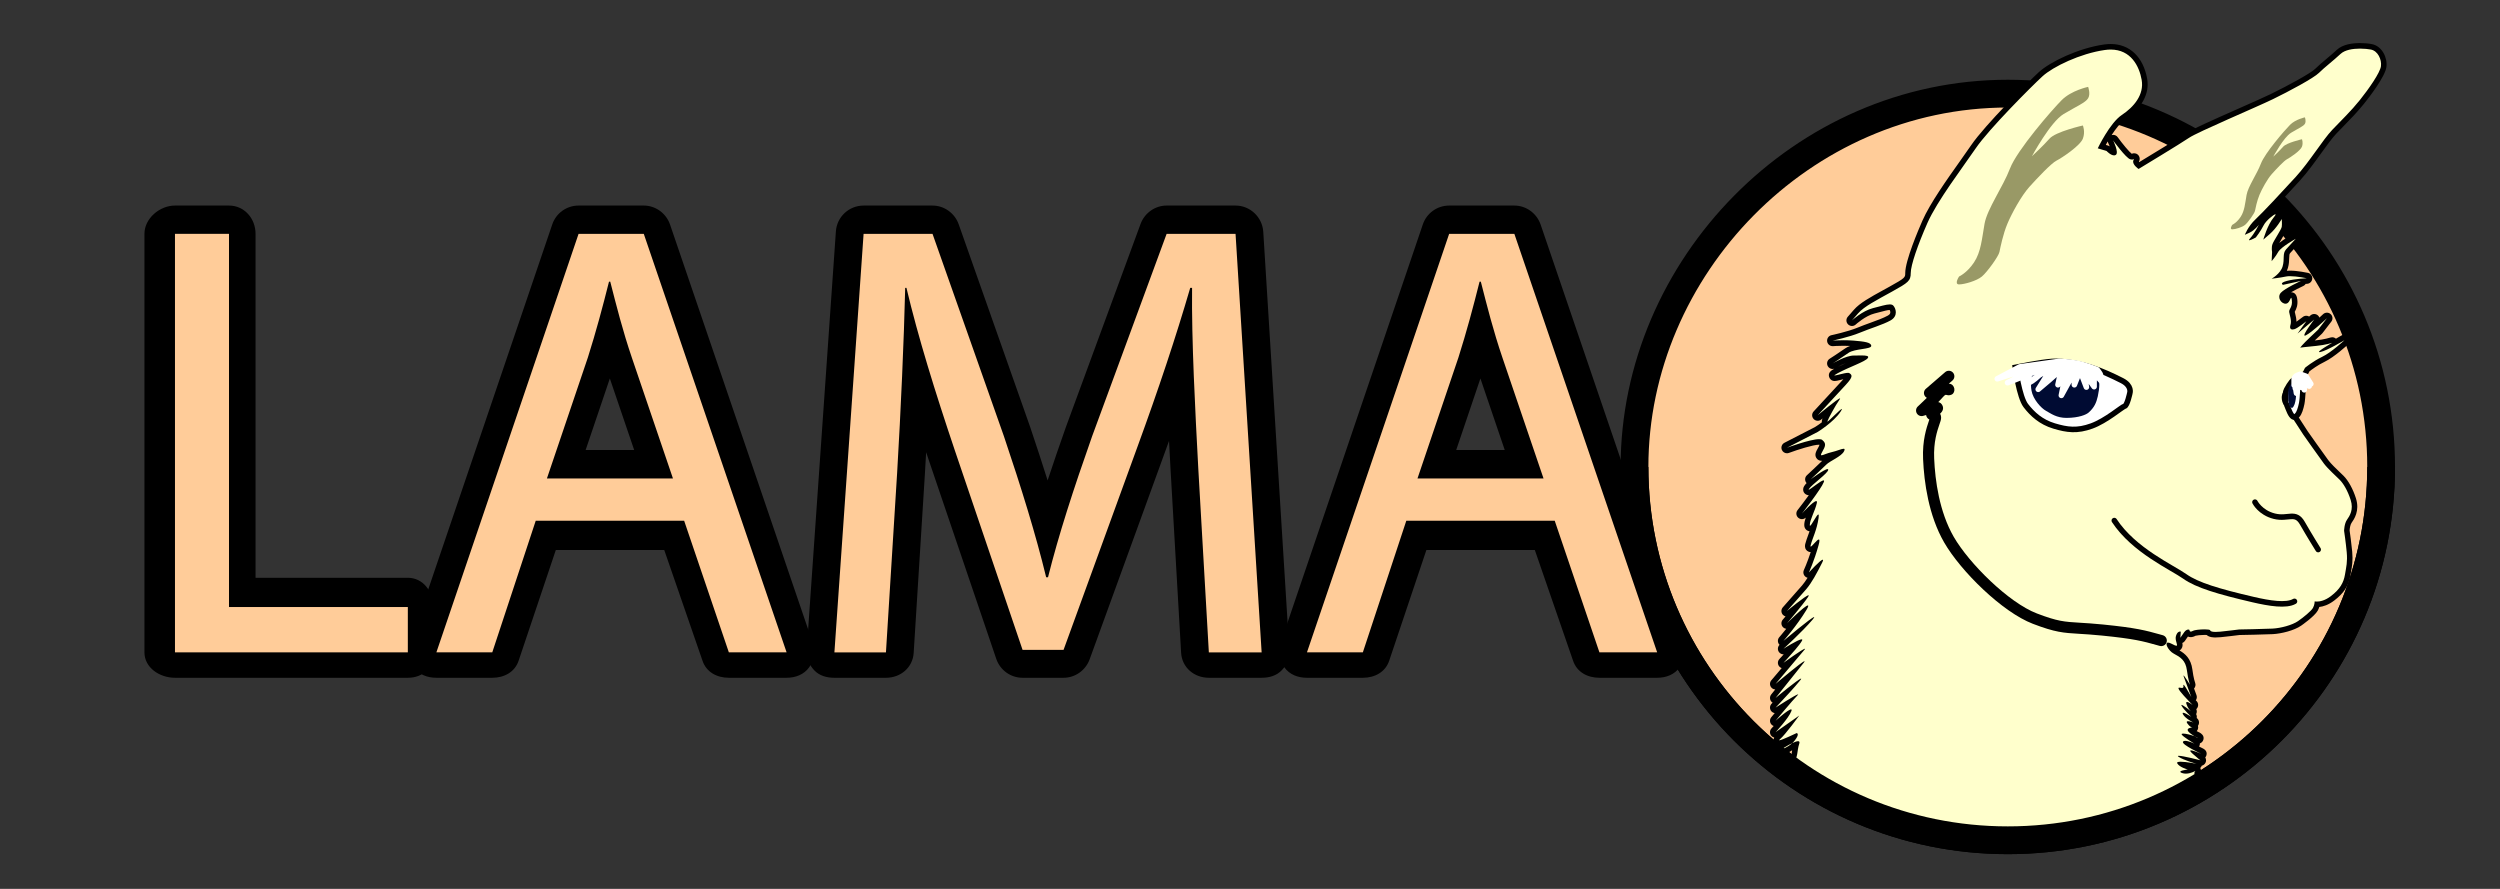<?xml version="1.0" encoding="utf-8"?>
<!-- Generator: Adobe Illustrator 16.0.0, SVG Export Plug-In . SVG Version: 6.00 Build 0)  -->
<!DOCTYPE svg PUBLIC "-//W3C//DTD SVG 1.1//EN" "http://www.w3.org/Graphics/SVG/1.1/DTD/svg11.dtd">
<svg version="1.1" xmlns="http://www.w3.org/2000/svg" xmlns:xlink="http://www.w3.org/1999/xlink" x="0px" y="0px" width="450px"
	 height="160px" viewBox="0 0 450 160" enable-background="new 0 0 450 160" xml:space="preserve">
<rect x="0" y="0" width="450" height="160" fill="#333333" stroke="none"/>
<g id="Calque_1">
	<path fill="#FFCC99" stroke="#000000" stroke-width="5" stroke-miterlimit="10" d="M428.603,84.051
		c0,37.112-30.085,67.197-67.197,67.197c-37.111,0-67.196-30.085-67.196-67.197c0-35.847,30.084-67.196,67.196-67.196
		S428.603,46.939,428.603,84.051z"/>
	<g>
		<path fill="#FFFFCC" d="M361.583,150.964c-3.433,0-6.954-0.3-10.767-0.918c-15.105-2.444-28.094-10.838-28.57-12.577
			c-0.072-0.267,0.002-0.523,0.199-0.688c0.438-0.364,0.517-0.793,0.63-1.583c0.052-0.36,0.108-0.76,0.228-1.194
			c-0.104,0.038-0.236,0.092-0.402,0.17c-0.986,0.886-2.153,1.243-2.203,1.258c-0.048,0.015-0.096,0.021-0.145,0.021
			c-0.189,0-0.367-0.108-0.452-0.287c-0.105-0.224-0.03-0.491,0.175-0.629c0.047-0.03,1.106-0.735,2.057-1.2
			c0.125-0.12,0.244-0.251,0.354-0.394c0.045-0.057,0.084-0.109,0.119-0.158c-1.38,0.641-2.222,0.965-2.508,0.965
			c-0.211,0-0.445-0.15-0.518-0.348c-0.134-0.371,0.178-0.632,0.296-0.729c0.317-0.265,0.858-0.896,1.43-1.605l-1.612,1.135
			c-0.087,0.061-0.188,0.091-0.287,0.091c-0.141,0-0.279-0.059-0.378-0.172c-0.168-0.193-0.163-0.483,0.013-0.67
			c0.445-0.475,1.421-1.577,2.096-2.527c-0.44,0.351-0.948,0.78-1.396,1.186c-0.095,0.086-0.216,0.129-0.335,0.129
			c-0.125,0-0.25-0.046-0.346-0.139c-0.189-0.181-0.207-0.478-0.041-0.68c0.074-0.089,1.139-1.377,2.188-2.604
			c-0.497,0.311-1.026,0.646-1.531,0.972c-0.083,0.054-0.177,0.08-0.271,0.08c-0.145,0-0.287-0.063-0.386-0.182
			c-0.161-0.194-0.151-0.479,0.022-0.663c0.002-0.001,0.838-0.88,1.821-1.946c-0.38,0.309-0.765,0.626-1.139,0.937
			c-0.093,0.078-0.206,0.116-0.319,0.116c-0.127,0-0.254-0.048-0.351-0.143c-0.183-0.18-0.2-0.47-0.04-0.67l2.982-3.728
			c-0.727,0.594-1.516,1.253-2.269,1.893c-0.094,0.08-0.209,0.119-0.323,0.119c-0.129,0-0.257-0.049-0.354-0.146
			c-0.185-0.184-0.197-0.479-0.028-0.677c0,0,1.841-2.17,3.36-3.964c-0.417,0.291-0.85,0.599-1.264,0.899
			c-0.088,0.063-0.191,0.095-0.293,0.095c-0.139,0-0.277-0.059-0.376-0.17c-0.17-0.194-0.165-0.485,0.013-0.674
			c0.012-0.012,1.152-1.222,2.105-2.349c0.177-0.211,0.328-0.396,0.458-0.558c-0.582,0.313-1.3,0.739-1.931,1.143
			c-0.083,0.054-0.177,0.079-0.27,0.079c-0.15,0-0.299-0.068-0.397-0.196c-0.157-0.207-0.131-0.5,0.062-0.675
			c0.014-0.012,0.547-0.495,1.301-1.209c-0.216,0.181-0.431,0.36-0.643,0.539c-0.094,0.079-0.208,0.118-0.322,0.118
			c-0.13,0-0.26-0.051-0.357-0.15c-0.184-0.188-0.191-0.484-0.018-0.681c0.021-0.022,1.801-2.049,3.38-4.404
			c-0.624,0.567-1.361,1.27-2.02,1.928c-0.098,0.098-0.226,0.146-0.354,0.146c-0.122,0-0.243-0.044-0.34-0.133
			c-0.197-0.183-0.215-0.488-0.04-0.692c0.02-0.022,1.26-1.471,2.363-2.848c-0.539,0.423-1.124,0.896-1.664,1.345
			c-0.092,0.078-0.206,0.116-0.319,0.116c-0.131,0-0.262-0.052-0.359-0.152c-0.182-0.188-0.188-0.484-0.015-0.68
			c0-0.001,2.525-2.84,3.472-3.943c0.692-0.809,1.393-1.989,2.04-3.205c-0.275,0.281-0.558,0.579-0.817,0.863
			c-0.098,0.107-0.233,0.163-0.369,0.163c-0.096,0-0.192-0.027-0.276-0.084c-0.205-0.136-0.281-0.401-0.178-0.626
			c0.01-0.019,0.871-1.899,1.621-4.504c-0.348,0.376-0.55,0.564-0.833,0.564c-0.154,0-0.33-0.085-0.425-0.206
			c-0.186-0.237-0.11-0.536-0.078-0.664c0.117-0.472,0.297-0.959,0.485-1.476c0.223-0.607,0.464-1.268,0.661-2.035
			c-0.284,0.44-0.474,0.632-0.768,0.632c-0.19,0-0.552-0.133-0.552-0.636c0-0.617,0.308-1.382,0.633-2.19
			c0.155-0.386,0.313-0.78,0.443-1.166c-0.462,0.415-1.098,1.053-1.628,1.639c-0.098,0.108-0.234,0.164-0.371,0.164
			c-0.113,0-0.229-0.039-0.322-0.118c-0.205-0.174-0.236-0.479-0.07-0.69c0.729-0.929,2.395-3.113,3.302-4.527
			c-0.157,0.113-0.306,0.224-0.427,0.313c-0.773,0.571-0.986,0.721-1.237,0.721c-0.181,0-0.366-0.105-0.456-0.263
			c-0.104-0.185-0.088-0.392,0.047-0.617c0.171-0.285,0.543-0.646,1.014-1.059c-0.083,0.053-0.176,0.078-0.269,0.078
			c-0.144,0-0.286-0.062-0.384-0.18c-0.171-0.204-0.152-0.506,0.043-0.687c0.021-0.021,2.213-2.056,2.832-2.675
			c0.287-0.288,0.751-0.561,1.287-0.875c0.431-0.254,0.926-0.545,1.295-0.838c-0.344,0.116-0.752,0.248-1.172,0.342
			c-0.44,0.098-0.838,0.247-1.157,0.367c-0.345,0.129-0.573,0.215-0.782,0.215c-0.229,0-0.421-0.105-0.527-0.289
			c-0.188-0.322-0.02-0.671,0.186-1.029c0.652-1.143,0.553-1.228,0.127-1.57c0,0.001,0,0.001-0.003,0.001
			c-0.015,0-0.087-0.016-0.233-0.016c-1.258,0-4.472,1.092-5.604,1.513c-0.059,0.021-0.117,0.031-0.175,0.031
			c-0.192,0-0.376-0.113-0.458-0.299c-0.106-0.242-0.006-0.525,0.229-0.646l5.531-2.845c-0.001,0,0.714-0.441,1.571-1.11
			c-0.004-0.005-0.008-0.01-0.012-0.016c-0.094-0.13-0.117-0.332-0.066-0.484c0.11-0.332,0.603-1.297,1.151-2.263
			c-0.649,0.511-1.397,1.117-2.096,1.699c-0.093,0.078-0.207,0.116-0.32,0.116c-0.132,0-0.265-0.052-0.362-0.155
			c-0.182-0.191-0.184-0.49-0.006-0.683c0,0,3.637-3.952,5.06-5.481c0.874-0.938,0.898-1.212,0.898-1.241l0,0
			c-0.014,0-0.129-0.077-0.178-0.109c-0.272,0.037-0.931,0.203-1.411,0.324c-0.492,0.124-0.758,0.188-0.935,0.188
			c-0.229,0-0.483-0.173-0.54-0.396c-0.111-0.444,0.279-0.654,0.872-0.973c0.862-0.464,1.866-0.903,2.751-1.291
			c0.699-0.306,1.517-0.664,2.018-0.943c-0.084-0.002-0.182-0.004-0.293-0.004c-0.205,0-1.147,0.018-1.395,0.018
			c-1.053,0-2.908,0.975-3.535,1.351c-0.08,0.048-0.17,0.071-0.257,0.071c-0.167,0-0.331-0.084-0.426-0.237
			c-0.144-0.232-0.073-0.538,0.157-0.685c0.017-0.011,1.74-1.108,2.822-1.881c0.646-0.462,1.721-0.629,2.668-0.777
			c0.334-0.052,0.752-0.117,1.033-0.187c-0.527-0.179-1.873-0.291-2.504-0.344c-0.545-0.045-1.146-0.068-1.785-0.068
			c-1.087,0-1.916,0.068-1.925,0.068c-0.015,0.001-0.028,0.002-0.042,0.002c-0.246,0-0.458-0.18-0.494-0.428
			c-0.038-0.261,0.133-0.507,0.392-0.562c0.03-0.006,2.979-0.632,4.81-1.395c0.729-0.304,1.504-0.584,2.264-0.859
			c1.219-0.441,2.371-0.858,3.218-1.328c0.401-0.224,0.631-0.517,0.681-0.872c0.06-0.428-0.149-0.857-0.317-1.024
			c-0.022-0.023-0.105-0.05-0.263-0.05c-0.416,0-1.103,0.183-1.898,0.395c-0.311,0.083-0.644,0.172-1,0.26
			c-1.746,0.438-3.558,2.081-3.576,2.097c-0.096,0.087-0.217,0.131-0.338,0.131c-0.126,0-0.252-0.048-0.35-0.143
			c-0.189-0.186-0.201-0.487-0.026-0.687l1.106-1.265c1.008-1.151,2.824-2.149,5.123-3.412l1.174-0.647
			c2.861-1.589,3.063-1.778,3.063-2.881c0-1.434,1.139-4.876,3.045-9.209c1.356-3.083,4.377-7.339,6.804-10.759
			c0.72-1.016,1.386-1.952,1.933-2.754c2.467-3.617,10.34-11.446,12.086-13.046c2.006-1.838,6.968-4.222,11.487-4.867
			c0.388-0.055,0.769-0.083,1.132-0.083c3.152,0,5.421,2.192,6.069,5.865c0.434,2.458-0.948,4.946-3.789,6.826
			c-1.595,1.056-3.261,4.062-3.892,5.281l1.01,0.303c0.086,0.025,0.162,0.074,0.223,0.138c0.25,0.267,0.73,0.637,0.984,0.637
			c0.085-0.181-0.208-1.161-0.612-1.969c-0.116-0.233-0.034-0.516,0.188-0.651c0.08-0.049,0.17-0.073,0.258-0.073
			c0.156,0,0.309,0.072,0.406,0.207c1.044,1.44,2.428,3.075,2.822,3.212c0.08,0.024,0.135,0.029,0.168,0.029
			c0.094-0.113,0.226-0.168,0.361-0.168c0.11,0,0.223,0.036,0.318,0.108c0.214,0.16,0.261,0.479,0.112,0.701
			c-0.007,0.014-0.036,0.078-0.079,0.204c-0.05,0.151,0.205,0.478,0.508,0.739c1.404-0.851,7.465-4.525,8.771-5.418
			c0.979-0.669,5.329-2.595,9.537-4.456c2.332-1.032,4.535-2.007,5.619-2.535c3.294-1.603,7.352-3.834,8.162-4.645
			c0.516-0.515,1.219-1.107,1.963-1.735c0.655-0.552,1.333-1.123,1.921-1.674c0.964-0.902,2.623-1.092,3.847-1.092
			c0.702,0,1.445,0.064,2.04,0.176c1.55,0.291,2.414,2.109,2.22,3.56c-0.227,1.702-3.521,5.862-3.896,6.331
			c-1.199,1.498-2.496,2.824-3.748,4.107c-0.422,0.432-0.844,0.863-1.26,1.299c-0.757,0.793-1.721,2.13-2.742,3.546
			c-1.168,1.621-2.492,3.458-3.809,4.9c-2.635,2.89-5.986,6.46-7.296,7.693c-0.417,0.392-0.753,0.811-1.017,1.194
			c0.414-0.327,0.771-0.736,0.909-0.916c0.099-0.127,0.246-0.195,0.397-0.195c0.09,0,0.182,0.025,0.265,0.076
			c0.086,0.054,0.149,0.13,0.189,0.216c0.45-0.818,1.923-2.171,2.509-2.171c0.193,0,0.41,0.132,0.492,0.308
			c0.162,0.347-0.078,0.68-0.385,1.048c-0.477,0.571-0.875,1.361-1.176,2.077c0.99-0.961,1.771-2.314,1.779-2.329
			c0.091-0.158,0.258-0.252,0.435-0.252c0.036,0,0.072,0.004,0.108,0.012c0.214,0.047,0.371,0.228,0.391,0.446
			c0.008,0.104,0.08,1.025-0.006,1.546c-0.053,0.317-0.342,0.826-0.939,1.833c-0.307,0.515-0.653,1.098-0.745,1.343
			c-0.151,0.403-0.092,0.966-0.056,1.149c0.007,0.039,0.01,0.081,0.008,0.121l-0.001,0.026c0.059-0.095,0.115-0.191,0.169-0.289
			c0.518-0.948,2.886-2.305,3.355-2.568c0.076-0.043,0.16-0.063,0.243-0.063c0.149,0,0.296,0.067,0.394,0.191
			c0.152,0.193,0.141,0.469-0.026,0.649c-0.001,0-1.024,1.103-1.733,1.891c-0.276,0.307-0.297,0.644-0.313,1.261
			c-0.013,0.469-0.026,1.001-0.21,1.627c-0.152,0.518-0.449,0.969-0.775,1.34c0.279-0.046,0.563-0.097,0.822-0.153
			c0.221-0.047,0.484-0.07,0.809-0.07c1.279,0,3.04,0.371,3.115,0.386c0.246,0.053,0.415,0.28,0.394,0.532s-0.227,0.447-0.479,0.457
			c-0.007,0-0.218,0.009-0.55,0.033c-0.021,0.168-0.125,0.321-0.288,0.396c-1.095,0.503-3.005,1.495-3.472,2.014
			c-0.237,0.263-0.164,0.547-0.098,0.693c0.117,0.264,0.361,0.448,0.596,0.448c0.132,0,0.32-0.404,0.382-0.537
			c0.104-0.224,0.247-0.53,0.606-0.53c0.504,0,0.569,0.525,0.613,0.873c0.113,0.912-0.164,1.445-0.348,1.798
			c-0.085,0.164-0.137,0.267-0.128,0.327c0.019,0.135,0.06,0.295,0.104,0.472c0.139,0.559,0.329,1.325,0.117,2.033
			c-0.026,0.085-0.039,0.15-0.045,0.196c0.039-0.004,0.083-0.014,0.139-0.029c0.281-0.081,1.236-0.754,1.959-1.333
			c0.092-0.073,0.202-0.109,0.313-0.109c0.124,0,0.248,0.046,0.344,0.137c0.059,0.056,0.102,0.123,0.127,0.194l0.629-0.53
			c0.094-0.079,0.209-0.118,0.322-0.118c0.125,0,0.25,0.046,0.346,0.139c0.185,0.176,0.207,0.463,0.051,0.666
			c-0.309,0.402-0.633,0.849-0.914,1.258c0.91-0.735,1.983-1.709,2.467-2.165c0.096-0.09,0.22-0.136,0.343-0.136
			c0.12,0,0.24,0.043,0.335,0.129c0.193,0.175,0.221,0.469,0.062,0.675l-1.581,2.055l-1.475,1.402
			c-0.369,0.348-0.667,0.642-0.905,0.885c0.46-0.05,1.014-0.108,1.62-0.166c1.576-0.15,2.724-0.526,2.734-0.53
			c0.053-0.017,0.105-0.025,0.158-0.025c0.192,0,0.374,0.112,0.457,0.296c0.019,0.043,0.031,0.087,0.037,0.132
			c0.602-0.326,1.141-0.639,1.461-0.831c0.08-0.048,0.169-0.071,0.257-0.071c0.152,0,0.302,0.069,0.399,0.199
			c0.154,0.204,0.129,0.492-0.058,0.667c-0.099,0.092-2.446,2.274-4.156,3.088c-1.364,0.649-2.582,1.592-2.897,1.844l-0.246,0.491
			c-0.022,0.046-0.054,0.09-0.09,0.127c-0.008,0.008-0.076,0.079-0.163,0.189c-0.146,0.187-0.298,0.303-0.327,0.324
			c-0.029,0.021-0.061,0.04-0.094,0.054c-0.085,0.039-0.195,0.102-0.227,0.13c-0.005,0.005-0.207,0.215-0.303,0.291
			c-0.09,0.072-0.145,0.121-0.176,0.151c-0.037,0.089-0.1,0.167-0.184,0.224l-0.604,0.405c-0.008,0.005-0.85,0.581-1.333,1.546
			c-0.423,0.844-0.367,1.142-0.298,1.519l0.027,0.152c0.035,0.208,0.428,0.829,0.773,1.278l2.946,4.536
			c0.02,0.027,2.995,4.257,3.694,5.187c0.51,0.681,1.477,1.604,2.184,2.277c0.242,0.23,0.455,0.435,0.614,0.594
			c0.808,0.808,1.592,2.242,2.1,3.837c0.649,2.04-0.28,3.36-0.728,3.996c-0.336,0.477-0.428,1.396-0.435,1.713l0,0
			c0.007,0,0.315,2.093,0.472,3.801c0.141,1.542-0.016,2.427-0.215,3.548l-0.105,0.609c-0.283,1.7-1.097,2.952-2.719,4.188
			c-1.199,0.915-2.241,1.076-2.785,1.086c-0.051,0.262-0.146,0.587-0.324,0.897c-0.396,0.693-1.913,1.896-2.836,2.534
			c-1.196,0.827-3.387,1.355-4.842,1.432c-1.49,0.079-5.826,0.154-6.021,0.158c0,0.003-2.498,0.314-3.362,0.394
			c-0.306,0.027-0.611,0.046-0.886,0.046c-0.334,0-1.054,0-1.354-0.421c-0.098-0.017-0.289-0.037-0.629-0.037
			c-0.818,0-1.662,0.114-1.832,0.191c-0.225,0.136-0.447,0.208-0.652,0.208c-0.255,0-0.468-0.112-0.596-0.295
			c-0.051,0.039-0.11,0.097-0.169,0.179c-0.39,0.545-0.702,1.013-0.703,1.015c-0.095,0.143-0.253,0.223-0.416,0.223
			c-0.054,0-0.108-0.009-0.162-0.027c-0.048-0.016-0.091-0.039-0.131-0.067c0.026,0.117,0.062,0.233,0.093,0.34
			c0.1,0.342,0.194,0.664-0.014,0.942c-0.117,0.155-0.295,0.241-0.503,0.241c-0.233,0-0.511-0.104-1.023-0.385
			c-0.038-0.021-0.073-0.038-0.106-0.055c0.176,0.305,0.504,0.704,0.897,0.914c1.157,0.617,2.354,1.256,2.63,3.379
			c0.224,1.713,0.52,2.481,0.522,2.489c0.095,0.241-0.011,0.515-0.243,0.631c-0.027,0.014-0.057,0.024-0.086,0.033
			c0.309,0.836,0.571,1.561,0.571,1.561c0.09,0.246-0.026,0.52-0.265,0.627c-0.057,0.025-0.114,0.039-0.172,0.043
			c0.322,0.336,0.556,0.569,0.557,0.57c0.188,0.187,0.196,0.486,0.021,0.685c-0.098,0.111-0.236,0.169-0.375,0.169
			c-0.088,0-0.176-0.023-0.254-0.07c0.127,0.184,0.236,0.288,0.287,0.331l0,0c0.2,0.173,0.26,0.493,0.1,0.704
			c-0.051,0.067-0.113,0.12-0.182,0.156c0.061,0.058,0.112,0.108,0.155,0.148c0.188,0.179,0.21,0.472,0.049,0.675
			c-0.03,0.039-0.065,0.071-0.104,0.098c0.116,0.065,0.226,0.122,0.321,0.168c0.242,0.115,0.351,0.4,0.245,0.647
			c-0.06,0.139-0.174,0.237-0.308,0.28c0.099,0.077,0.168,0.192,0.186,0.326c0.035,0.261-0.139,0.503-0.396,0.556
			c-0.021,0.004-0.055,0.008-0.084,0.01c-0.104,0.01-0.199,0.026-0.276,0.046c0.188,0.179,0.485,0.395,0.839,0.612
			c0.181,0.075,0.341,0.153,0.471,0.231c0.206,0.124,0.519,0.312,0.414,0.688c-0.06,0.217-0.259,0.368-0.483,0.368
			c-0.001,0-0.003,0-0.005,0c-0.1,0-0.212-0.006-0.848-0.393c-0.184-0.072-0.381-0.14-0.576-0.197
			c0.324,0.213,0.685,0.438,1.021,0.639c0.229,0.136,0.312,0.43,0.186,0.665c-0.09,0.168-0.262,0.265-0.441,0.265
			c-0.072,0-0.146-0.016-0.215-0.049c-0.143-0.068-0.336-0.151-0.543-0.228c0.422,0.252,1.053,0.595,1.996,1.055
			c0.246,0.121,0.553,0.271,0.463,0.661c-0.053,0.227-0.254,0.387-0.487,0.387c-0.063,0-0.155-0.021-0.214-0.046l-0.039-0.016
			c0.25,0.21,0.34,0.274,0.366,0.292c0.164,0.087,0.279,0.258,0.279,0.445c0,0.276-0.226,0.501-0.502,0.501
			c-0.05,0-0.104-0.01-0.155-0.025c-0.029-0.007-0.059-0.015-0.088-0.022c0.035,0.092,0.045,0.194,0.02,0.296
			c-0.055,0.229-0.259,0.384-0.485,0.384c-0.033,0-0.067-0.003-0.101-0.01c-0.016-0.004-1.391-0.282-2.369-0.352
			c0.328,0.179,0.726,0.328,1.017,0.404c0.233,0.061,0.39,0.279,0.372,0.52c-0.002,0.019-0.004,0.036-0.008,0.054
			c0.369-0.124,0.629-0.278,0.634-0.281c0.08-0.048,0.169-0.07,0.257-0.07c0.15,0,0.297,0.066,0.395,0.192
			c0.156,0.199,0.139,0.482-0.041,0.661c-0.004,0.005-0.01,0.012-0.016,0.019c0.035,0.016,0.084,0.034,0.152,0.054
			c0.053,0.015,0.117,0.021,0.193,0.021c0.551,0,1.363-0.371,1.629-0.514c0.076-0.04,0.156-0.06,0.236-0.06
			c0.177,0,0.348,0.094,0.438,0.259c0.132,0.24,0.046,0.542-0.192,0.677c-0.14,0.078-0.996,0.553-1.93,0.875
			c-0.006,0.128-0.06,0.251-0.157,0.343l-1.827,1.716c-0.029,0.028-0.063,0.053-0.1,0.073c-0.09,0.05-9.053,4.968-19.771,7.096
			C369.773,150.537,365.648,150.964,361.583,150.964z M392.963,124.305c0.121,0.149,0.283,0.343,0.504,0.589
			c0.066,0.074,0.133,0.149,0.201,0.224c-0.218-0.387-0.387-0.672-0.516-0.882C393.098,124.264,393.035,124.288,392.963,124.305z"/>
		<path d="M424.807,8.751c0.766,0,1.474,0.078,1.947,0.167c1.266,0.237,1.976,1.817,1.817,3.002
			c-0.158,1.186-2.212,4.109-3.792,6.085c-1.582,1.975-3.319,3.634-4.979,5.373c-1.66,1.739-4.109,5.769-6.559,8.455
			c-2.45,2.687-5.926,6.401-7.27,7.666c-1.344,1.264-1.896,2.766-1.896,2.766s0,0,0.869-0.396c0.869-0.395,1.659-1.422,1.659-1.422
			s-0.79,1.581-1.58,2.45c-0.235,0.258-0.239,0.349-0.13,0.349c0.26,0,1.157-0.507,1.157-0.507s0.87-1.107,1.422-2.213
			c0.405-0.81,1.826-1.958,2.095-1.958c0.098,0,0.041,0.154-0.277,0.536c-1.186,1.422-1.896,4.03-1.896,4.03s0,0,1.185-1.027
			c1.186-1.027,2.134-2.687,2.134-2.687s0.079,0.948,0,1.422s-1.423,2.449-1.659,3.082c-0.237,0.632-0.079,1.422-0.079,1.422
			l-0.079,1.659c0,0,0.711-0.79,1.185-1.659c0.475-0.869,3.161-2.371,3.161-2.371s-1.027,1.106-1.738,1.896
			c-0.711,0.791-0.236,1.738-0.633,3.082c-0.395,1.344-1.975,2.213-1.975,2.213s1.502-0.158,2.607-0.396
			c0.195-0.042,0.437-0.059,0.702-0.059c1.243,0,3.012,0.375,3.012,0.375s-2.055,0.079-3.556,0.474
			c-1.502,0.395-0.711,0.711-0.711,0.711l3.239-0.711c0,0-2.923,1.343-3.635,2.133c-0.711,0.791,0,1.976,0.87,1.976
			c0.65,0,0.858-1.067,0.988-1.067c0.043,0,0.077,0.119,0.117,0.435c0.158,1.264-0.553,1.581-0.475,2.133
			c0.078,0.553,0.475,1.501,0.237,2.292c-0.185,0.613,0.013,0.846,0.368,0.846c0.102,0,0.219-0.02,0.343-0.055
			c0.553-0.158,2.134-1.422,2.134-1.422l-1.58,2.212l3.002-2.528c0,0-2.23,2.906-1.69,2.906c0.044,0,0.106-0.02,0.189-0.061
			c1.106-0.553,3.793-3.082,3.793-3.082l-1.581,2.055c0,0,0,0-1.422,1.343c-1.422,1.343-1.817,1.896-1.817,1.896
			s1.265-0.158,2.923-0.316c1.66-0.158,2.846-0.553,2.846-0.553s-2.94,1.68-2.298,1.68c0.04,0,0.095-0.006,0.164-0.021
			c1.186-0.237,4.347-2.133,4.347-2.133s-2.371,2.212-4.03,3.002s-3.082,1.976-3.082,1.976l-0.294,0.588
			c0,0-0.086,0.087-0.199,0.231c-0.111,0.144-0.23,0.231-0.23,0.231s-0.283,0.126-0.391,0.247c0,0-0.166,0.175-0.246,0.239
			c-0.393,0.314-0.326,0.351-0.326,0.351l-0.604,0.405c0,0-0.948,0.632-1.502,1.738c-0.554,1.106-0.395,1.501-0.316,1.976
			c0.079,0.474,0.87,1.501,0.87,1.501l2.924,4.504c0,0,3.002,4.268,3.713,5.215c0.712,0.949,2.213,2.292,2.845,2.924
			c0.632,0.633,1.423,1.896,1.977,3.635s-0.159,2.845-0.659,3.557c-0.502,0.711-0.526,1.992-0.526,1.992s0.315,2.116,0.474,3.855
			c0.158,1.738-0.078,2.607-0.315,4.029c-0.237,1.423-0.87,2.608-2.528,3.872c-1.106,0.843-2.037,0.983-2.535,0.983
			c-0.249,0-0.39-0.035-0.39-0.035s0,0.633-0.315,1.185c-0.316,0.554-1.66,1.66-2.688,2.371s-3.082,1.265-4.582,1.344
			c-1.502,0.079-6.006,0.157-6.006,0.157s-2.529,0.316-3.398,0.396c-0.289,0.026-0.579,0.044-0.84,0.044
			c-0.521,0-0.924-0.07-0.977-0.281c-0.032-0.127-0.469-0.177-1.006-0.177c-0.807,0-1.84,0.113-2.076,0.256
			c-0.166,0.1-0.304,0.144-0.408,0.144c-0.145,0-0.225-0.085-0.225-0.223c0-0.094-0.086-0.15-0.215-0.15
			c-0.197,0-0.494,0.132-0.732,0.467c-0.395,0.553-0.712,1.027-0.712,1.027l0.079-1.106c0,0-0.055-0.023-0.141-0.023
			c-0.186,0-0.512,0.11-0.729,0.813c-0.24,0.782,0.479,1.745,0.073,1.745c-0.128,0-0.367-0.096-0.784-0.323
			c-0.316-0.173-0.547-0.246-0.705-0.246c-0.706,0,0.053,1.468,1.021,1.985c1.185,0.632,2.133,1.185,2.37,3.002
			c0.237,1.818,0.553,2.608,0.553,2.608s-1.025-1.675-1.158-1.675c-0.027,0-0.017,0.074,0.052,0.252
			c0.396,1.027,1.344,3.635,1.344,3.635s-0.125-0.23-0.301-0.542c-0.368-0.656-0.963-1.674-1.103-1.674
			c-0.03,0-0.04,0.05-0.019,0.162c0.061,0.334-0.078,0.411-0.261,0.411c-0.158,0-0.351-0.058-0.479-0.058
			c-0.11,0-0.174,0.042-0.129,0.199c0.063,0.22,0.475,0.727,0.949,1.258c0.718,0.805,1.578,1.666,1.578,1.666
			s-0.696-0.543-1.006-0.543c-0.133,0-0.194,0.1-0.1,0.385c0.254,0.763,0.662,1.168,0.812,1.297
			c-0.274-0.221-1.446-1.152-1.687-1.152c-0.055,0-0.061,0.05,0.006,0.171c0.396,0.712,1.738,1.977,1.738,1.977
			s-0.504-0.336-0.938-0.554c-0.208-0.104-0.399-0.181-0.513-0.181c-0.108,0-0.145,0.071-0.051,0.26
			c0.396,0.79,1.896,1.502,1.896,1.502s-0.629-0.24-0.982-0.24c-0.221,0-0.336,0.094-0.123,0.397
			c0.459,0.658,0.811,0.713,0.916,0.713c0.001,0,0.002,0,0.004,0c-0.184,0.017-1.194,0.135-0.762,0.71
			c0.215,0.287,0.723,0.639,1.141,0.894c-0.654-0.267-1.58-0.487-2.045-0.487c-0.207,0-0.322,0.044-0.281,0.147
			c0.158,0.395,2.291,1.659,2.291,1.659s-1.045-0.501-1.654-0.501c-0.193,0-0.342,0.051-0.4,0.185
			c-0.226,0.529,3.309,2.143,3.269,2.143c-0.001,0-0.011-0.003-0.028-0.01c-0.254-0.102-1.398-0.599-1.795-0.599
			c-0.219,0-0.211,0.15,0.293,0.599c1.104,0.98,1.352,1.153,1.406,1.182c-0.242-0.063-3.148-0.805-3.886-0.805
			c-0.192,0-0.237,0.051-0.048,0.178c0.947,0.632,3.238,1.264,3.238,1.264s-1.842-0.376-2.855-0.376
			c-0.455,0-0.742,0.076-0.619,0.296c0.394,0.712,1.896,1.106,1.896,1.106s-2.134,0.237-1.028,0.633
			c0.222,0.079,0.45,0.11,0.676,0.11c0.9,0,1.735-0.506,1.735-0.506s-0.637,0.634,0.355,0.908c0.101,0.028,0.211,0.04,0.327,0.04
			c0.797,0,1.865-0.573,1.865-0.573s-1.98,1.115-3.16,1.115c-0.105,0-0.205-0.009-0.297-0.028c-0.165-0.035-0.277-0.051-0.35-0.051
			c-0.406,0,0.508,0.485,0.508,0.485l1.115-0.232l-1.826,1.716c0,0-8.86,4.905-19.625,7.043c-4.371,0.868-8.424,1.296-12.517,1.296
			c-3.462,0-6.952-0.307-10.687-0.911c-15.583-2.522-29.079-11.598-28.131-12.389c0.948-0.79,0.633-1.896,1.106-3.317
			c0.104-0.313,0.003-0.435-0.22-0.435c-0.24,0-0.621,0.143-1.033,0.341c0.163-0.152,0.32-0.319,0.463-0.505
			c0.948-1.229,0.316-1.298,0.316-1.298s-2.705,1.299-3.102,1.299c-0.082,0-0.064-0.057,0.099-0.193
			c0.948-0.79,3.477-4.267,3.477-4.267l-1.797,1.265l-2.47,1.738c0,0,2.37-2.528,2.844-3.794c0.083-0.22,0.051-0.311-0.059-0.311
			c-0.521,0-2.785,2.05-2.785,2.05s3.002-3.635,3.951-4.583c0.123-0.124,0.147-0.178,0.096-0.178c-0.344,0-4.047,2.39-4.047,2.39
			s1.196-1.257,2.412-2.592c0.76-0.834,1.525-1.699,2.013-2.307c0.181-0.226,0.22-0.322,0.153-0.322
			c-0.398,0-4.578,3.482-4.578,3.482s3.793-4.741,5.057-6.321c0.162-0.202,0.2-0.291,0.143-0.291c-0.395,0-5.199,4.084-5.199,4.084
			s4.425-5.215,5.215-6.163c0.099-0.118,0.113-0.171,0.064-0.171c-0.35,0-3.857,2.541-3.857,2.541s1.15-1.219,2.123-2.37
			c0.514-0.609,0.978-1.199,1.195-1.581c0.113-0.198,0.08-0.279-0.053-0.279c-0.605,0-3.266,1.702-3.266,1.702
			s3.318-3.003,5.215-5.216c0.295-0.344,0.373-0.489,0.293-0.489c-0.437,0-5.508,4.282-5.508,4.282s2.371-2.687,4.109-5.531
			c0.373-0.609,0.426-0.849,0.279-0.849c-0.537,0-3.757,3.219-3.757,3.219s2.845-3.317,3.793-4.74
			c0.145-0.217,0.157-0.309,0.073-0.309c-0.461,0-3.866,2.837-3.866,2.837s2.528-2.845,3.478-3.95
			c0.947-1.106,1.896-2.846,2.844-4.741c0.197-0.393,0.211-0.548,0.108-0.548c-0.392,0-2.479,2.285-2.479,2.285
			s0.948-2.054,1.738-4.898c0.212-0.764,0.186-1.026,0.038-1.026c-0.323,0-1.229,1.275-1.442,1.275
			c-0.051,0-0.063-0.071-0.019-0.249c0.316-1.265,1.107-2.687,1.423-4.899c0.065-0.452,0.037-0.628-0.048-0.628
			c-0.291,0-1.246,2.027-1.48,2.027c-0.033,0-0.052-0.041-0.052-0.136c0-0.947,0.948-2.528,1.265-3.95
			c0.055-0.251,0.008-0.354-0.108-0.354c-0.542,0-2.579,2.251-2.579,2.251s3.478-4.426,3.951-5.689
			c0.077-0.206,0.045-0.291-0.061-0.291c-0.472,0-2.411,1.678-2.646,1.678c-0.035,0-0.032-0.037,0.02-0.123
			c0.474-0.79,3.478-2.844,3.478-3.476c0-0.074-0.045-0.107-0.121-0.107c-0.58,0-3.041,1.846-3.041,1.846s2.213-2.055,2.846-2.688
			c0.632-0.632,2.686-1.422,3.16-2.37c0.167-0.333,0.119-0.452-0.075-0.452c-0.358,0-1.214,0.404-2.138,0.609
			c-0.877,0.195-1.572,0.57-1.83,0.57c-0.16,0-0.15-0.146,0.092-0.57c0.633-1.106,0.791-1.58,0-2.212
			c-0.105-0.084-0.294-0.121-0.543-0.121c-1.623,0-5.778,1.543-5.778,1.543l5.531-2.845c0,0,2.845-1.738,4.109-3.635
			c0.239-0.359,0.298-0.503,0.235-0.503c-0.249,0-2.408,2.28-2.598,2.28c-0.014,0-0.018-0.012-0.008-0.039
			c0.157-0.474,1.422-2.845,2.212-3.951c0.097-0.136,0.11-0.195,0.06-0.195c-0.363,0-4.011,3.04-4.011,3.04s3.636-3.95,5.058-5.479
			s1.105-1.791,0.632-2.107c-0.05-0.033-0.134-0.047-0.241-0.047c-0.629,0-2.08,0.475-2.382,0.475c-0.144,0-0.026-0.108,0.569-0.428
			c2.055-1.106,4.898-2.055,5.373-2.687c0.316-0.421-0.281-0.492-1.135-0.492c-0.428,0-0.92,0.018-1.395,0.018
			c-1.422,0-3.793,1.422-3.793,1.422s1.738-1.106,2.846-1.896c1.105-0.791,4.108-0.632,4.108-1.265c0-0.632-1.265-0.79-3.161-0.948
			c-0.632-0.053-1.264-0.07-1.826-0.07c-1.123,0-1.967,0.07-1.967,0.07s3.003-0.632,4.899-1.423c1.896-0.79,4.109-1.422,5.532-2.212
			c1.422-0.791,0.947-2.213,0.474-2.687c-0.139-0.139-0.346-0.196-0.616-0.196c-0.652,0-1.678,0.335-3.02,0.67
			c-1.896,0.475-3.793,2.213-3.793,2.213s0,0,1.107-1.265c1.105-1.265,3.318-2.371,6.163-3.951c2.845-1.58,3.319-1.896,3.319-3.318
			s1.264-5.057,3.002-9.008c1.738-3.951,6.321-9.957,8.691-13.433c2.371-3.477,10.115-11.221,12.012-12.959
			c1.896-1.738,6.796-4.109,11.221-4.741c0.372-0.053,0.725-0.079,1.061-0.079c3.647,0,5.143,2.991,5.577,5.452
			c0.474,2.687-1.423,4.899-3.573,6.322c-2.149,1.422-4.329,6.005-4.329,6.005l1.581,0.474c0,0,0.739,0.796,1.35,0.796
			c0.109,0,0.213-0.025,0.309-0.085c0.633-0.395-0.474-2.608-0.474-2.608s2.292,3.161,3.082,3.397
			c0.122,0.037,0.226,0.051,0.313,0.051c0.272,0,0.377-0.139,0.377-0.139c0.001,0-0.053,0.073-0.138,0.326
			c-0.237,0.711,0.948,1.501,0.948,1.501s7.586-4.583,9.088-5.61c1.501-1.027,12.169-5.531,15.092-6.954
			c2.924-1.422,7.349-3.793,8.297-4.741s2.607-2.213,3.872-3.398C422.092,8.967,423.529,8.751,424.807,8.751 M394.378,128.031
			c0.037,0.03,0.058,0.047,0.058,0.047S394.414,128.063,394.378,128.031 M394.672,130.922h0.006 M394.672,130.922
			c0,0-0.01,0.002-0.027,0.002C394.662,130.923,394.672,130.922,394.672,130.922 M395.023,132.527
			c0.169,0.069,0.319,0.141,0.439,0.213c0.148,0.089,0.202,0.128,0.188,0.128C395.624,132.868,395.352,132.729,395.023,132.527
			 M322.619,133.753c-0.926,0.856-2.066,1.199-2.066,1.199S321.672,134.206,322.619,133.753 M396.078,136.845
			c0.012,0.003,0.017,0.004,0.017,0.004s0,0.001-0.002,0.001S396.087,136.849,396.078,136.845 M424.807,7.751L424.807,7.751
			c-1.313,0-3.105,0.213-4.188,1.227c-0.579,0.542-1.251,1.109-1.901,1.657c-0.753,0.634-1.464,1.233-1.994,1.764
			c-0.75,0.75-4.756,2.958-8.027,4.549c-1.076,0.523-3.275,1.497-5.604,2.527c-5.035,2.228-8.672,3.855-9.615,4.501
			c-1.212,0.829-6.572,4.084-8.416,5.201c-0.023-0.028-0.043-0.054-0.06-0.078c0,0,0.001-0.001,0.001-0.001
			c0.261-0.437,0.152-1.005-0.26-1.313c-0.18-0.134-0.391-0.199-0.6-0.199c-0.146,0-0.293,0.032-0.428,0.095
			c-0.482-0.362-1.658-1.783-2.535-2.992c-0.194-0.269-0.499-0.413-0.811-0.413c-0.093,0-0.188,0.013-0.279,0.04
			c0.734-1.137,1.6-2.262,2.396-2.789c3.015-1.995,4.475-4.667,4.006-7.33c-0.695-3.931-3.148-6.278-6.563-6.278
			c-0.387,0-0.791,0.03-1.203,0.089c-4.613,0.659-9.693,3.105-11.754,4.993c-1.754,1.609-9.672,9.483-12.162,13.133
			c-0.545,0.8-1.208,1.734-1.926,2.747c-2.44,3.438-5.477,7.717-6.854,10.847c-0.724,1.646-3.087,7.189-3.087,9.411
			c0,0.803,0,0.887-2.805,2.444c-0.404,0.224-0.795,0.439-1.172,0.646c-2.344,1.287-4.193,2.303-5.259,3.521l-1.106,1.265
			c-0.35,0.4-0.326,1.003,0.054,1.374c0.194,0.189,0.446,0.285,0.698,0.285c0.242,0,0.484-0.087,0.676-0.263
			c0.017-0.015,1.74-1.575,3.36-1.98c0.358-0.089,0.694-0.179,1.007-0.262c0.744-0.198,1.39-0.37,1.746-0.378
			c0.064,0.119,0.135,0.315,0.107,0.505c-0.01,0.071-0.039,0.288-0.428,0.504c-0.811,0.45-1.945,0.86-3.146,1.295
			c-0.758,0.274-1.542,0.558-2.285,0.868c-1.786,0.744-4.691,1.361-4.72,1.367c-0.518,0.109-0.859,0.601-0.783,1.123
			c0.072,0.495,0.496,0.855,0.988,0.855c0.027,0,0.055-0.001,0.084-0.003c0.008,0,0.819-0.067,1.883-0.067
			c0.416,0,0.815,0.01,1.192,0.03c-0.331,0.113-0.638,0.255-0.896,0.439c-1.072,0.765-2.783,1.855-2.801,1.866
			c-0.461,0.294-0.601,0.903-0.313,1.369c0.188,0.306,0.516,0.475,0.852,0.475c0.098,0,0.195-0.014,0.291-0.044
			c-0.567,0.314-1.125,0.695-0.938,1.437c0.097,0.385,0.451,0.773,1.024,0.773c0.237,0,0.511-0.066,1.058-0.204
			c0.141-0.036,0.314-0.08,0.491-0.122c-0.082,0.095-0.178,0.203-0.29,0.323c-1.423,1.529-5.061,5.482-5.061,5.482
			c-0.357,0.388-0.352,0.985,0.012,1.367c0.195,0.206,0.459,0.311,0.725,0.311c0.226,0,0.453-0.077,0.639-0.232
			c0.078-0.064,0.156-0.129,0.235-0.195c-0.037,0.087-0.065,0.161-0.085,0.218c-0.051,0.152-0.064,0.32-0.041,0.482
			c-0.508,0.383-0.961,0.686-1.24,0.858l-5.498,2.828c-0.47,0.242-0.67,0.809-0.457,1.292c0.164,0.373,0.529,0.597,0.915,0.597
			c0.116,0,0.233-0.021,0.349-0.063c1.542-0.573,4.38-1.481,5.43-1.481c0.011,0,0.021,0,0.032,0
			c0.016,0.016,0.028,0.028,0.037,0.039c-0.034,0.133-0.167,0.4-0.394,0.798c-0.186,0.325-0.531,0.929-0.185,1.527
			c0.195,0.338,0.554,0.539,0.96,0.539c0.039,0,0.077-0.002,0.115-0.006c-0.683,0.675-2.736,2.583-2.758,2.604
			c-0.391,0.361-0.428,0.965-0.088,1.373c0.012,0.013,0.021,0.025,0.033,0.037c-0.191,0.196-0.336,0.374-0.438,0.545
			c-0.308,0.514-0.165,0.923-0.053,1.122c0.177,0.312,0.526,0.514,0.885,0.516c-0.669,0.925-1.414,1.907-2.024,2.685
			c-0.334,0.424-0.271,1.035,0.141,1.383c0.188,0.157,0.416,0.235,0.645,0.235c0.251,0,0.5-0.094,0.692-0.278
			c-0.159,0.47-0.27,0.917-0.27,1.332c0,0.69,0.475,1.083,0.953,1.131c-0.089,0.256-0.178,0.5-0.265,0.736
			c-0.193,0.529-0.377,1.028-0.501,1.525c-0.041,0.165-0.165,0.664,0.169,1.094c0.187,0.238,0.5,0.393,0.803,0.398
			c-0.625,1.92-1.219,3.215-1.226,3.23c-0.206,0.448-0.056,0.979,0.355,1.252c0.097,0.064,0.201,0.109,0.309,0.137
			c-0.328,0.525-0.661,1-0.989,1.384c-0.932,1.086-3.439,3.908-3.465,3.937c-0.348,0.391-0.336,0.983,0.029,1.359
			c0.131,0.136,0.291,0.227,0.463,0.271c-0.301,0.357-0.497,0.586-0.504,0.594c-0.35,0.408-0.314,1.02,0.079,1.385
			c0.157,0.146,0.349,0.231,0.548,0.258c-0.721,0.906-1.238,1.496-1.25,1.508c-0.347,0.394-0.331,0.987,0.035,1.361
			c0.004,0.004,0.008,0.008,0.012,0.012c-0.355,0.353-0.398,0.917-0.092,1.319c0.196,0.256,0.494,0.393,0.795,0.393
			c0.018,0,0.035,0,0.051-0.001c-0.445,0.49-0.771,0.836-0.777,0.843c-0.355,0.375-0.365,0.958-0.025,1.346
			c0.12,0.137,0.27,0.233,0.432,0.288c-1.007,1.188-1.846,2.176-1.865,2.198c-0.336,0.397-0.313,0.986,0.057,1.354
			c0.18,0.181,0.412,0.278,0.65,0.291l-0.725,0.905c-0.32,0.401-0.285,0.979,0.08,1.339c0.053,0.051,0.109,0.096,0.168,0.133
			c-0.119,0.126-0.188,0.199-0.191,0.202c-0.35,0.367-0.369,0.937-0.047,1.327c0.162,0.195,0.385,0.314,0.619,0.351
			c-0.348,0.418-0.586,0.705-0.619,0.746c-0.334,0.404-0.299,0.997,0.08,1.359c0.104,0.1,0.225,0.173,0.354,0.219
			c-0.139,0.156-0.271,0.301-0.393,0.43c-0.35,0.374-0.361,0.952-0.025,1.34c0.139,0.159,0.317,0.265,0.509,0.313
			c-0.159,0.311-0.126,0.597-0.049,0.811c0.104,0.289,0.327,0.507,0.606,0.61c-0.349,0.287-0.464,0.779-0.268,1.196
			c0.168,0.358,0.525,0.574,0.904,0.574c0.096,0,0.192-0.014,0.288-0.042c0.109-0.033,0.901-0.283,1.751-0.862
			c-0.004,0.026-0.008,0.053-0.012,0.078c-0.107,0.75-0.17,1.033-0.455,1.27c-0.348,0.29-0.485,0.752-0.361,1.205
			c0.648,2.365,14.451,10.589,28.973,12.939c3.839,0.621,7.387,0.924,10.847,0.924c4.099,0,8.256-0.431,12.711-1.315
			c10.794-2.143,19.548-6.945,19.915-7.148c0.072-0.04,0.14-0.089,0.2-0.146l1.827-1.716c0.1-0.094,0.177-0.204,0.23-0.324
			c0.831-0.313,1.547-0.703,1.759-0.822c0.478-0.269,0.649-0.872,0.386-1.353c-0.182-0.331-0.523-0.519-0.877-0.519
			c-0.16,0-0.322,0.038-0.473,0.119c-0.268,0.143-0.717,0.33-1.08,0.412c-0.014-0.146-0.059-0.289-0.137-0.42
			c0.123-0.108,0.22-0.247,0.278-0.408c0.441-0.104,0.771-0.502,0.771-0.975c0-0.187-0.052-0.362-0.142-0.514
			c0.106-0.122,0.186-0.271,0.224-0.437c0.18-0.777-0.506-1.112-0.731-1.223c-0.22-0.107-0.422-0.207-0.607-0.302
			c0.012-0.018,0.022-0.037,0.033-0.056c0.086-0.162,0.123-0.337,0.117-0.509c0.301-0.107,0.54-0.355,0.629-0.676
			c0.205-0.744-0.432-1.126-0.641-1.251c-0.139-0.084-0.307-0.167-0.496-0.248c-0.022-0.014-0.045-0.028-0.066-0.041
			c0.162-0.178,0.261-0.413,0.261-0.672c0-0.096-0.013-0.188-0.038-0.276c0.045-0.062,0.082-0.128,0.113-0.2
			c0.187-0.438,0.037-0.938-0.338-1.205c0.052-0.236,0.017-0.485-0.102-0.699c0.152-0.284,0.158-0.618,0.023-0.899
			c0.031-0.026,0.061-0.056,0.088-0.087c0.35-0.396,0.331-0.995-0.042-1.369c-0.002-0.002-0.05-0.05-0.132-0.133
			c0.187-0.26,0.244-0.604,0.127-0.925c-0.017-0.047-0.201-0.555-0.438-1.197c0.252-0.275,0.336-0.679,0.189-1.044
			c0-0.001-0.277-0.734-0.49-2.366c-0.26-1.995-1.309-2.854-2.318-3.44c0.127-0.073,0.238-0.171,0.327-0.29
			c0.265-0.354,0.251-0.73,0.181-1.057c0.185-0.072,0.349-0.201,0.465-0.375c0.004-0.005,0.231-0.346,0.539-0.782
			c0.154,0.068,0.328,0.105,0.514,0.105c0.277,0,0.566-0.084,0.861-0.251c0.222-0.063,0.938-0.148,1.623-0.148
			c0.168,0,0.292,0.005,0.381,0.012c0.486,0.446,1.287,0.446,1.602,0.446c0.27,0,0.574-0.016,0.93-0.048
			c0.816-0.074,3-0.346,3.379-0.393c0.538-0.01,4.558-0.082,5.988-0.157c1.521-0.081,3.826-0.641,5.099-1.521
			c0.098-0.067,2.396-1.665,2.985-2.697c0.129-0.225,0.221-0.455,0.286-0.671c0.704-0.079,1.646-0.365,2.692-1.163
			c1.732-1.319,2.604-2.666,2.909-4.503c0.036-0.212,0.071-0.412,0.104-0.604c0.197-1.111,0.367-2.072,0.221-3.68
			c-0.143-1.563-0.404-3.39-0.467-3.82c0.02-0.414,0.133-1.065,0.34-1.359c0.455-0.647,1.52-2.161,0.796-4.438
			c-0.53-1.667-1.361-3.177-2.222-4.038c-0.162-0.161-0.379-0.368-0.624-0.602c-0.693-0.662-1.644-1.568-2.128-2.215
			c-0.695-0.926-3.666-5.148-3.696-5.191l-2.903-4.473c-0.014-0.022-0.029-0.044-0.045-0.065c-0.308-0.4-0.633-0.918-0.684-1.086
			l-0.021-0.13c-0.059-0.317-0.094-0.509,0.253-1.204c0.42-0.84,1.159-1.352,1.167-1.356l0.602-0.403
			c0.129-0.086,0.234-0.2,0.309-0.331c0.023-0.02,0.053-0.043,0.086-0.069c0.102-0.081,0.234-0.214,0.318-0.302
			c0.045-0.027,0.094-0.048,0.103-0.052c0.063-0.029,0.128-0.066,0.185-0.107c0.053-0.04,0.242-0.187,0.425-0.42
			c0.063-0.081,0.114-0.135,0.126-0.148c0.071-0.073,0.135-0.162,0.181-0.253l0.195-0.392c0.397-0.312,1.499-1.137,2.715-1.716
			c1.778-0.847,4.181-3.08,4.282-3.174c0.374-0.349,0.424-0.924,0.117-1.333c-0.195-0.259-0.495-0.398-0.8-0.398
			c-0.176,0-0.354,0.046-0.515,0.143c-0.303,0.182-0.654,0.386-1.023,0.592c-0.184-0.167-0.424-0.26-0.674-0.26
			c-0.105,0-0.211,0.017-0.316,0.051c-0.01,0.003-1.11,0.362-2.623,0.506c-0.065,0.006-0.13,0.013-0.193,0.019l1.291-1.219
			c0.038-0.036,0.073-0.076,0.105-0.117l1.58-2.055c0.318-0.413,0.266-1.001-0.121-1.351c-0.19-0.173-0.431-0.259-0.671-0.259
			c-0.247,0-0.493,0.091-0.686,0.272c-0.195,0.184-0.423,0.394-0.669,0.616c-0.051-0.138-0.134-0.266-0.246-0.373
			c-0.193-0.185-0.441-0.277-0.691-0.277c-0.229,0-0.457,0.078-0.644,0.235l-0.265,0.223c-0.157-0.094-0.336-0.142-0.514-0.142
			c-0.221,0-0.441,0.072-0.625,0.219c-0.385,0.308-0.803,0.617-1.145,0.851c-0.002-0.538-0.127-1.042-0.229-1.448
			c-0.029-0.12-0.059-0.232-0.078-0.332c0.018-0.037,0.039-0.075,0.061-0.116c0.199-0.384,0.533-1.025,0.4-2.091
			c-0.041-0.324-0.164-1.31-1.109-1.311l0,0c-0.004,0-0.006,0-0.01,0c0.653-0.377,1.478-0.8,2.203-1.133
			c0.182-0.083,0.326-0.214,0.427-0.372c0.138-0.008,0.218-0.011,0.222-0.012c0.505-0.02,0.916-0.412,0.958-0.914
			c0.043-0.502-0.295-0.958-0.788-1.063c-0.076-0.017-1.888-0.397-3.219-0.397c-0.209,0-0.396,0.009-0.568,0.027
			c0.076-0.16,0.141-0.328,0.192-0.503c0.202-0.689,0.218-1.281,0.23-1.756c0.015-0.57,0.032-0.769,0.186-0.939
			c0.706-0.784,1.727-1.883,1.728-1.885c0.335-0.361,0.357-0.911,0.053-1.298c-0.195-0.249-0.488-0.382-0.786-0.382
			c-0.166,0-0.334,0.041-0.487,0.127c-0.564,0.316-1.633,0.944-2.475,1.621c0.133-0.231,0.287-0.491,0.418-0.71
			c0.66-1.109,0.936-1.601,1.003-2.005c0.095-0.57,0.024-1.492,0.011-1.67c-0.037-0.437-0.353-0.798-0.779-0.893
			c-0.073-0.016-0.146-0.024-0.218-0.024c-0.039,0-0.077,0.002-0.116,0.006c-0.016-0.085-0.043-0.173-0.084-0.263
			c-0.165-0.352-0.558-0.596-0.945-0.596l0,0c-0.111,0-0.232,0.025-0.362,0.071c1.604-1.685,3.479-3.71,4.774-5.131
			c1.336-1.464,2.669-3.313,3.846-4.945c1.01-1.401,1.965-2.725,2.697-3.493c0.416-0.435,0.835-0.864,1.256-1.295
			c1.262-1.291,2.566-2.627,3.78-4.144c0.88-1.1,3.769-4.825,4.003-6.578c0.223-1.672-0.799-3.775-2.623-4.117
			C426.316,7.818,425.539,7.751,424.807,7.751L424.807,7.751L424.807,7.751z M379.043,26.084c0.106-0.195,0.223-0.403,0.346-0.618
			c0.018,0.086,0.046,0.172,0.086,0.254c0.1,0.2,0.195,0.417,0.277,0.627c-0.086-0.059-0.18-0.105-0.279-0.135L379.043,26.084
			L379.043,26.084z M330.83,66.025c0.416-0.224,0.918-0.468,1.407-0.662C331.768,65.573,331.288,65.795,330.83,66.025L330.83,66.025
			z"/>
	</g>
	<path fill="#999966" d="M352.635,49.77c0,0-0.948,1.423,0,1.423s3.161-0.633,4.109-1.423c0.947-0.79,3.002-3.635,3.16-4.425
		c0.158-0.791,0.633-3.161,1.422-5.057c0.791-1.896,2.529-5.057,3.951-6.638c1.423-1.581,3.951-4.267,4.899-4.741
		s4.268-2.687,4.741-3.951c0.475-1.264,0-2.371,0-2.371s-4.898,1.106-6.006,2.371c-1.105,1.265-3.16,3.161-3.16,3.161
		s3.318-6.164,5.689-7.586s3.951-2.054,4.425-2.845c0.474-0.79,0-2.054,0-2.054s-3.003,0.632-4.741,2.371
		c-1.738,1.738-8.06,9.008-9.324,12.327c-1.264,3.319-4.109,7.27-4.583,9.957c-0.474,2.687-0.632,5.057-1.896,6.953
		C354.057,49.138,352.635,49.77,352.635,49.77z"/>
	<path fill="none" d="M389.034,117.304c-0.177,0-0.357-0.024-0.536-0.074l-0.524-0.146c-2.479-0.693-3.975-1.112-9.728-1.688
		c-1.705-0.171-2.949-0.245-4.046-0.312c-2.876-0.173-4.461-0.268-8.639-1.865c-5.715-2.186-13.417-9.771-16.485-15.092
		c-2.903-5.036-3.734-11.182-3.92-15.451c-0.137-3.141,0.469-5.345,0.945-6.791c-0.775,0.082-1.546-0.296-1.946-0.993
		c-0.465-0.809-0.308-1.833,0.378-2.465c0.009-0.008,0.411-0.381,0.945-0.895c-0.347-0.796-0.14-1.734,0.526-2.311l3.477-3.002
		c0.836-0.723,2.1-0.629,2.821,0.207c0.62,0.718,0.64,1.752,0.102,2.487c0.062,0.09,0.12,0.188,0.173,0.294
		c0.368,0.734,0.267,1.683-0.28,2.294c-0.442,0.494-1.153,0.715-1.814,0.633c-0.036,0.041-0.072,0.082-0.109,0.123
		c0.052,0.077,0.101,0.16,0.146,0.248c0.153,0.3,0.499,1.192-0.165,2.172c0.077,0.381,0.078,0.854-0.099,1.409
		c-0.054,0.165-0.113,0.342-0.18,0.534c-0.416,1.218-1.046,3.059-0.923,5.882c0.167,3.823,0.89,9.291,3.389,13.627
		c2.678,4.645,9.573,11.489,14.449,13.354c3.603,1.378,4.729,1.445,7.45,1.609c1.078,0.064,2.419,0.146,4.204,0.323
		c6.098,0.61,7.812,1.09,10.406,1.815l0.518,0.145c1.064,0.296,1.688,1.397,1.392,2.462
		C390.714,116.724,389.91,117.304,389.034,117.304z"/>
	<path d="M389.034,116.303c-0.089,0-0.179-0.012-0.269-0.036l-0.522-0.146c-2.531-0.707-4.059-1.135-9.897-1.719
		c-1.726-0.173-3.034-0.251-4.085-0.314c-2.868-0.172-4.308-0.259-8.342-1.802c-5.525-2.112-12.992-9.48-15.977-14.657
		c-2.802-4.86-3.606-10.837-3.787-14.994c-0.147-3.389,0.622-5.639,1.082-6.983l0.045-0.135c-0.25-0.134-0.501-0.361-0.575-0.768
		c-0.003-0.015-0.005-0.03-0.007-0.045c-0.173,0.048-0.348,0.098-0.518,0.15c-0.443,0.137-0.928-0.053-1.16-0.458
		c-0.232-0.405-0.154-0.916,0.188-1.233c0.013-0.011,0.782-0.723,1.618-1.55c-0.163-0.09-0.303-0.227-0.396-0.4
		c-0.223-0.413-0.129-0.925,0.227-1.232l3.477-3.002c0.416-0.359,1.048-0.315,1.41,0.103c0.361,0.418,0.314,1.05-0.104,1.411
		l-0.647,0.559c0.519,0.049,0.722,0.274,0.889,0.606c0.184,0.367,0.142,0.874-0.132,1.18c-0.275,0.306-0.804,0.391-1.187,0.25
		c-0.028-0.011-0.076-0.021-0.102-0.021c-0.02,0.003-0.04,0.006-0.061,0.009c-0.089,0.025-0.214,0.106-0.4,0.321
		c-0.267,0.305-0.583,0.642-0.912,0.979c0.383,0.083,0.586,0.292,0.737,0.587c0.26,0.507,0.123,1.013-0.406,1.507
		c0.006,0.01,0.012,0.02,0.017,0.03c0.196,0.37,0.218,0.801,0.063,1.283c-0.051,0.158-0.109,0.329-0.173,0.515
		c-0.44,1.289-1.106,3.237-0.976,6.249c0.171,3.936,0.921,9.572,3.521,14.084c2.76,4.786,9.896,11.852,14.959,13.788
		c3.746,1.432,4.917,1.503,7.747,1.673c1.068,0.064,2.399,0.144,4.164,0.32c6.012,0.602,7.692,1.072,10.237,1.783l0.519,0.145
		c0.532,0.148,0.844,0.699,0.696,1.231C389.874,116.013,389.472,116.303,389.034,116.303z"/>
	<path fill="none" d="M350.789,67.734l-3.477,3.002c0,0,3.318-0.948,3.477-0.632c0.158,0.316-0.633-0.632-1.739,0.632
		c-1.106,1.265-3.16,3.161-3.16,3.161s4.129-1.265,2.46,0c-1.67,1.265,0.404,0.316,0,1.581c-0.406,1.264-1.354,3.477-1.195,7.112
		c0.158,3.634,0.83,9.64,3.654,14.539c2.824,4.898,10.094,12.168,15.468,14.223c5.373,2.055,5.847,1.423,12.169,2.055
		c6.322,0.633,7.744,1.106,10.588,1.896"/>
	<path fill="#F9F9F9" d="M350.256,70.058c-0.094,0.014-0.203,0.028-0.317,0.047C350.053,70.071,350.162,70.058,350.256,70.058z"/>
	<path fill="#999966" d="M401.801,40.474c0,0-0.535,0.807,0,0.807c0.533,0,1.779-0.358,2.314-0.807
		c0.533-0.447,1.69-2.061,1.779-2.508c0.089-0.448,0.356-1.792,0.801-2.867c0.445-1.076,1.425-2.867,2.226-3.763
		s2.225-2.419,2.759-2.688c0.534-0.269,2.402-1.523,2.67-2.24c0.268-0.716,0-1.344,0-1.344s-2.759,0.627-3.382,1.344
		c-0.624,0.717-1.78,1.792-1.78,1.792s1.869-3.494,3.205-4.3c1.335-0.807,2.225-1.165,2.491-1.613c0.267-0.448,0-1.165,0-1.165
		s-1.69,0.358-2.67,1.344c-0.979,0.985-4.54,5.107-5.251,6.988c-0.712,1.882-2.314,4.122-2.581,5.645
		c-0.267,1.522-0.356,2.867-1.067,3.941C402.602,40.116,401.801,40.474,401.801,40.474z"/>
	<path fill="none" stroke="#000000" stroke-linecap="round" stroke-miterlimit="10" d="M405.894,90.386c0,0,0.948,1.896,3.477,2.528
		c2.529,0.633,3.793-0.948,5.058,1.265c1.264,2.213,2.844,4.741,2.844,4.741"/>
	<path fill="none" stroke="#000000" stroke-linecap="round" stroke-miterlimit="10" d="M413.005,108.244
		c-1.474,0.854-4.507,0.363-7.427-0.315c-6.25-1.454-10.111-2.6-12.328-4.183c-2.212-1.58-9.166-4.669-12.676-10.041"/>
	<path fill="#FFFFFF" stroke="#000000" stroke-miterlimit="10" d="M362.749,66.127c0,0,0.712,5.334,1.897,6.875
		c1.184,1.541,2.725,2.963,5.096,3.674c2.371,0.711,4.148,0.948,6.756,0c2.607-0.948,5.453-3.437,5.927-3.556
		s0.948-2.371,0.948-2.371s0.441-1.304-1.439-2.252c-1.88-0.948-3.42-1.659-5.553-2.371c-2.135-0.711-4.979-1.186-6.994-1.067
		C367.371,65.179,362.749,66.127,362.749,66.127z"/>
	<path fill="#000B33" d="M366.61,65.606c0,0-1.411,2.022-0.938,4.709c0.278,1.574,1.738,3.161,2.608,3.635
		c0.868,0.474,1.896,1.283,3.713,1.273c2.219-0.011,3.531-0.588,3.951-0.957c0.988-0.869,1.402-1.756,1.659-2.924
		c0.356-1.62,0.356-2.805,0.04-3.438c-0.316-0.632-1.146-1.304-2.015-1.699c-0.87-0.395-3.083-1.185-4.347-1.106
		C370.02,65.179,366.61,65.606,366.61,65.606z"/>
	<path fill="#FFFFFF" stroke="#FFFFFF" stroke-linecap="square" stroke-linejoin="round" stroke-miterlimit="10" d="M363.566,66.036
		l-4.057,2.146l6.678-2.146c0,0-3.296,2.146-4.684,2.778c-1.387,0.632,6.938-2.778,6.938-2.778s-1.744,2.15-3.209,2.856
		c-1.465,0.707,4.163-2.856,4.163-2.856l-2.516,4.042c0,0,3.902-3.24,4.076-3.635c0.174-0.395,0.174-0.395,0.174-0.395l-0.694,3.213
		l1.648-3.226l-1.041,5.136l2.342-4.255v2.344l1.021-2.581l1.146,3.003l-0.434-2.608l1.821,2.529v-2.45l1.301,1.449
		c0,0,0.021-0.87-0.255-1.37c-0.126-0.229-0.51-0.711-0.51-0.711s-2.176-0.869-3.71-1.152c-1.534-0.282-3.105-0.328-3.105-0.328
		L363.566,66.036z"/>
	<g>
		<path fill="#FFFFFF" stroke="#000000" stroke-linejoin="round" stroke-miterlimit="10" d="M414.6,68.742
			c0,0-0.111,3.025-0.295,3.899s-0.424,1.681-0.791,2.084c-0.369,0.404-0.645,0.539-1.05,0c-0.405-0.537-0.847-1.949-0.921-2.017
			c-0.073-0.067-0.147-1.344-0.147-1.344c0,0.001-0.067-0.74,0.224-1.277c0.292-0.538,0.531-0.941,0.863-1.345
			c0.331-0.403,0.773-0.672,1.086-0.605S414.6,68.742,414.6,68.742z"/>
		<path fill="#000B33" d="M413.176,69.266c0,0,0.164,0.873,0.109,2.031c-0.033,0.679-0.203,1.363-0.305,1.567
			c-0.102,0.204-0.222,0.553-0.434,0.549c-0.26-0.004-0.413-0.253-0.462-0.413c-0.115-0.375-0.163-0.757-0.194-1.261
			c-0.041-0.698-0.041-1.209-0.004-1.482c0.037-0.272,0.134-0.562,0.235-0.732c0.102-0.17,0.36-0.511,0.507-0.477
			C412.777,69.082,413.176,69.266,413.176,69.266z"/>
		<path fill="#FFFFFF" stroke="#FFFFFF" stroke-linejoin="round" stroke-miterlimit="10" d="M415.078,67.724l0.871,1.384
			l-1.07-1.198c0,0,0.527,1.198,0.75,1.551s-1.111-1.551-1.111-1.551s0.279,1.201,0.515,1.595c0.233,0.394-0.668-1.595-0.668-1.595
			l0.403,2.257c0,0-0.625-1.81-0.653-2.03c-0.028-0.221-0.028-0.221-0.028-0.221l0.111,1.794l-0.264-1.801l-0.571,2.868
			l-0.375-2.375l0.737,1.309l-0.164-1.441l-0.184,1.677l0.07-1.457l-0.293,1.412v-1.368l-0.207,0.809v-0.765v-0.397
			c0,0,0.104-0.343,0.35-0.501c0.245-0.157,0.761-0.324,0.761-0.324L415.078,67.724z"/>
	</g>
	<path fill="none" stroke="#000000" stroke-width="5" stroke-miterlimit="10" d="M428.603,84.051
		c0,37.112-30.085,67.197-67.197,67.197c-37.111,0-67.196-30.085-67.196-67.197"/>
</g>
<g id="Calque_2">
	<path d="M31.495,122c-2.761,0-5.495-1.813-5.495-4.575V42.091C26,39.33,28.733,37,31.495,37h9.724C43.98,37,46,39.33,46,42.091V104
		h27.409c2.761,0,4.591,2.504,4.591,5.266v8.159c0,2.762-1.83,4.575-4.591,4.575H31.495z"/>
	<path fill="#FFCC99" d="M31.495,42.091h9.724v67.174h32.19v8.159H31.495V42.091z"/>
	<path d="M131.193,122c-2.142,0-4.045-1.017-4.734-3.044L119.563,99h-19.516l-6.691,19.915C92.68,120.964,90.766,122,88.608,122
		H78.549c-1.612,0-3.125-0.564-4.064-1.875s-1.188-2.889-0.67-4.415L99.41,40.384c0.689-2.028,2.593-3.384,4.734-3.384h11.736
		c2.139,0,4.041,1.406,4.732,3.431l25.708,75.356c0.521,1.527,0.273,3.011-0.666,4.323c-0.938,1.313-2.453,1.89-4.066,1.89H131.193z
		 M114.151,81l-4.38-12.874L105.415,81H114.151z"/>
	<path fill="#FFCC99" d="M96.433,93.729l-7.824,23.695H78.549l25.595-75.333h11.736l25.708,75.333h-10.395l-8.048-23.695H96.433z
		 M121.134,86.129l-7.377-21.684c-1.676-4.917-2.794-9.389-3.912-13.748h-0.223c-1.118,4.471-2.347,9.053-3.8,13.636l-7.377,21.795
		H121.134z"/>
	<path d="M217.593,122c-2.65,0-4.84-1.855-4.992-4.5l-1.9-32.979c-0.089-1.68-0.182-3.373-0.275-5.159
		c-0.325,0.901-14.289,39.31-14.289,39.31c-0.719,1.976-2.597,3.328-4.699,3.328h-7.377c-2.142,0-4.046-1.375-4.734-3.404
		l-12.183-35.883c-0.148-0.439-0.294-0.876-0.438-1.307c-0.075,1.346-0.152,2.685-0.231,4.015l-2.013,32.103
		c-0.164,2.636-2.35,4.477-4.99,4.477h-9.277c-1.387,0-2.711-0.363-3.656-1.377c-0.946-1.014-1.428-2.27-1.332-3.652l5.253-75.326
		c0.183-2.62,2.361-4.645,4.988-4.645h12.407c2.12,0,4.01,1.383,4.715,3.383l12.854,36.46c1.172,3.476,2.215,6.671,3.148,9.63
		c0.973-2.951,2.064-6.131,3.293-9.614L205.3,40.316c0.724-1.966,2.597-3.316,4.692-3.316h12.407c2.641,0,4.826,2.099,4.99,4.734
		l4.695,75.357c0.086,1.377-0.401,2.527-1.347,3.533c-0.944,1.006-2.264,1.375-3.644,1.375H217.593z"/>
	<path fill="#FFCC99" d="M215.693,84.341c-0.559-10.506-1.229-23.137-1.118-32.525h-0.335c-2.571,8.83-5.7,18.219-9.5,28.613
		l-13.301,36.549h-7.377L171.878,81.1c-3.577-10.619-6.594-20.342-8.718-29.284h-0.224c-0.224,9.389-0.782,22.019-1.453,33.308
		l-2.012,32.302h-9.277l5.253-75.333h12.407l12.854,36.438c3.129,9.277,5.7,17.547,7.601,25.372h0.335
		c1.9-7.601,4.583-15.871,7.936-25.372l13.412-36.438h12.407l4.695,75.333h-9.501L215.693,84.341z"/>
	<path d="M287.896,122c-2.142,0-4.046-1.017-4.734-3.044L276.267,99H256.75l-6.69,19.915c-0.677,2.049-2.591,3.085-4.748,3.085
		h-10.06c-1.612,0-3.126-0.564-4.064-1.875c-0.939-1.311-1.188-2.889-0.67-4.415l25.596-75.326c0.689-2.028,2.593-3.384,4.734-3.384
		h11.736c2.139,0,4.041,1.406,4.732,3.431l25.707,75.356c0.521,1.527,0.272,3.011-0.666,4.323s-2.453,1.89-4.066,1.89H287.896z
		 M270.854,81l-4.38-12.874L262.118,81H270.854z"/>
	<path fill="#FFCC99" d="M253.136,93.729l-7.824,23.695h-10.06l25.596-75.333h11.736l25.707,75.333h-10.395l-8.048-23.695H253.136z
		 M277.837,86.129l-7.377-21.684c-1.677-4.917-2.794-9.389-3.912-13.748h-0.224c-1.117,4.471-2.347,9.053-3.8,13.636l-7.377,21.795
		H277.837z"/>
</g>
</svg>
